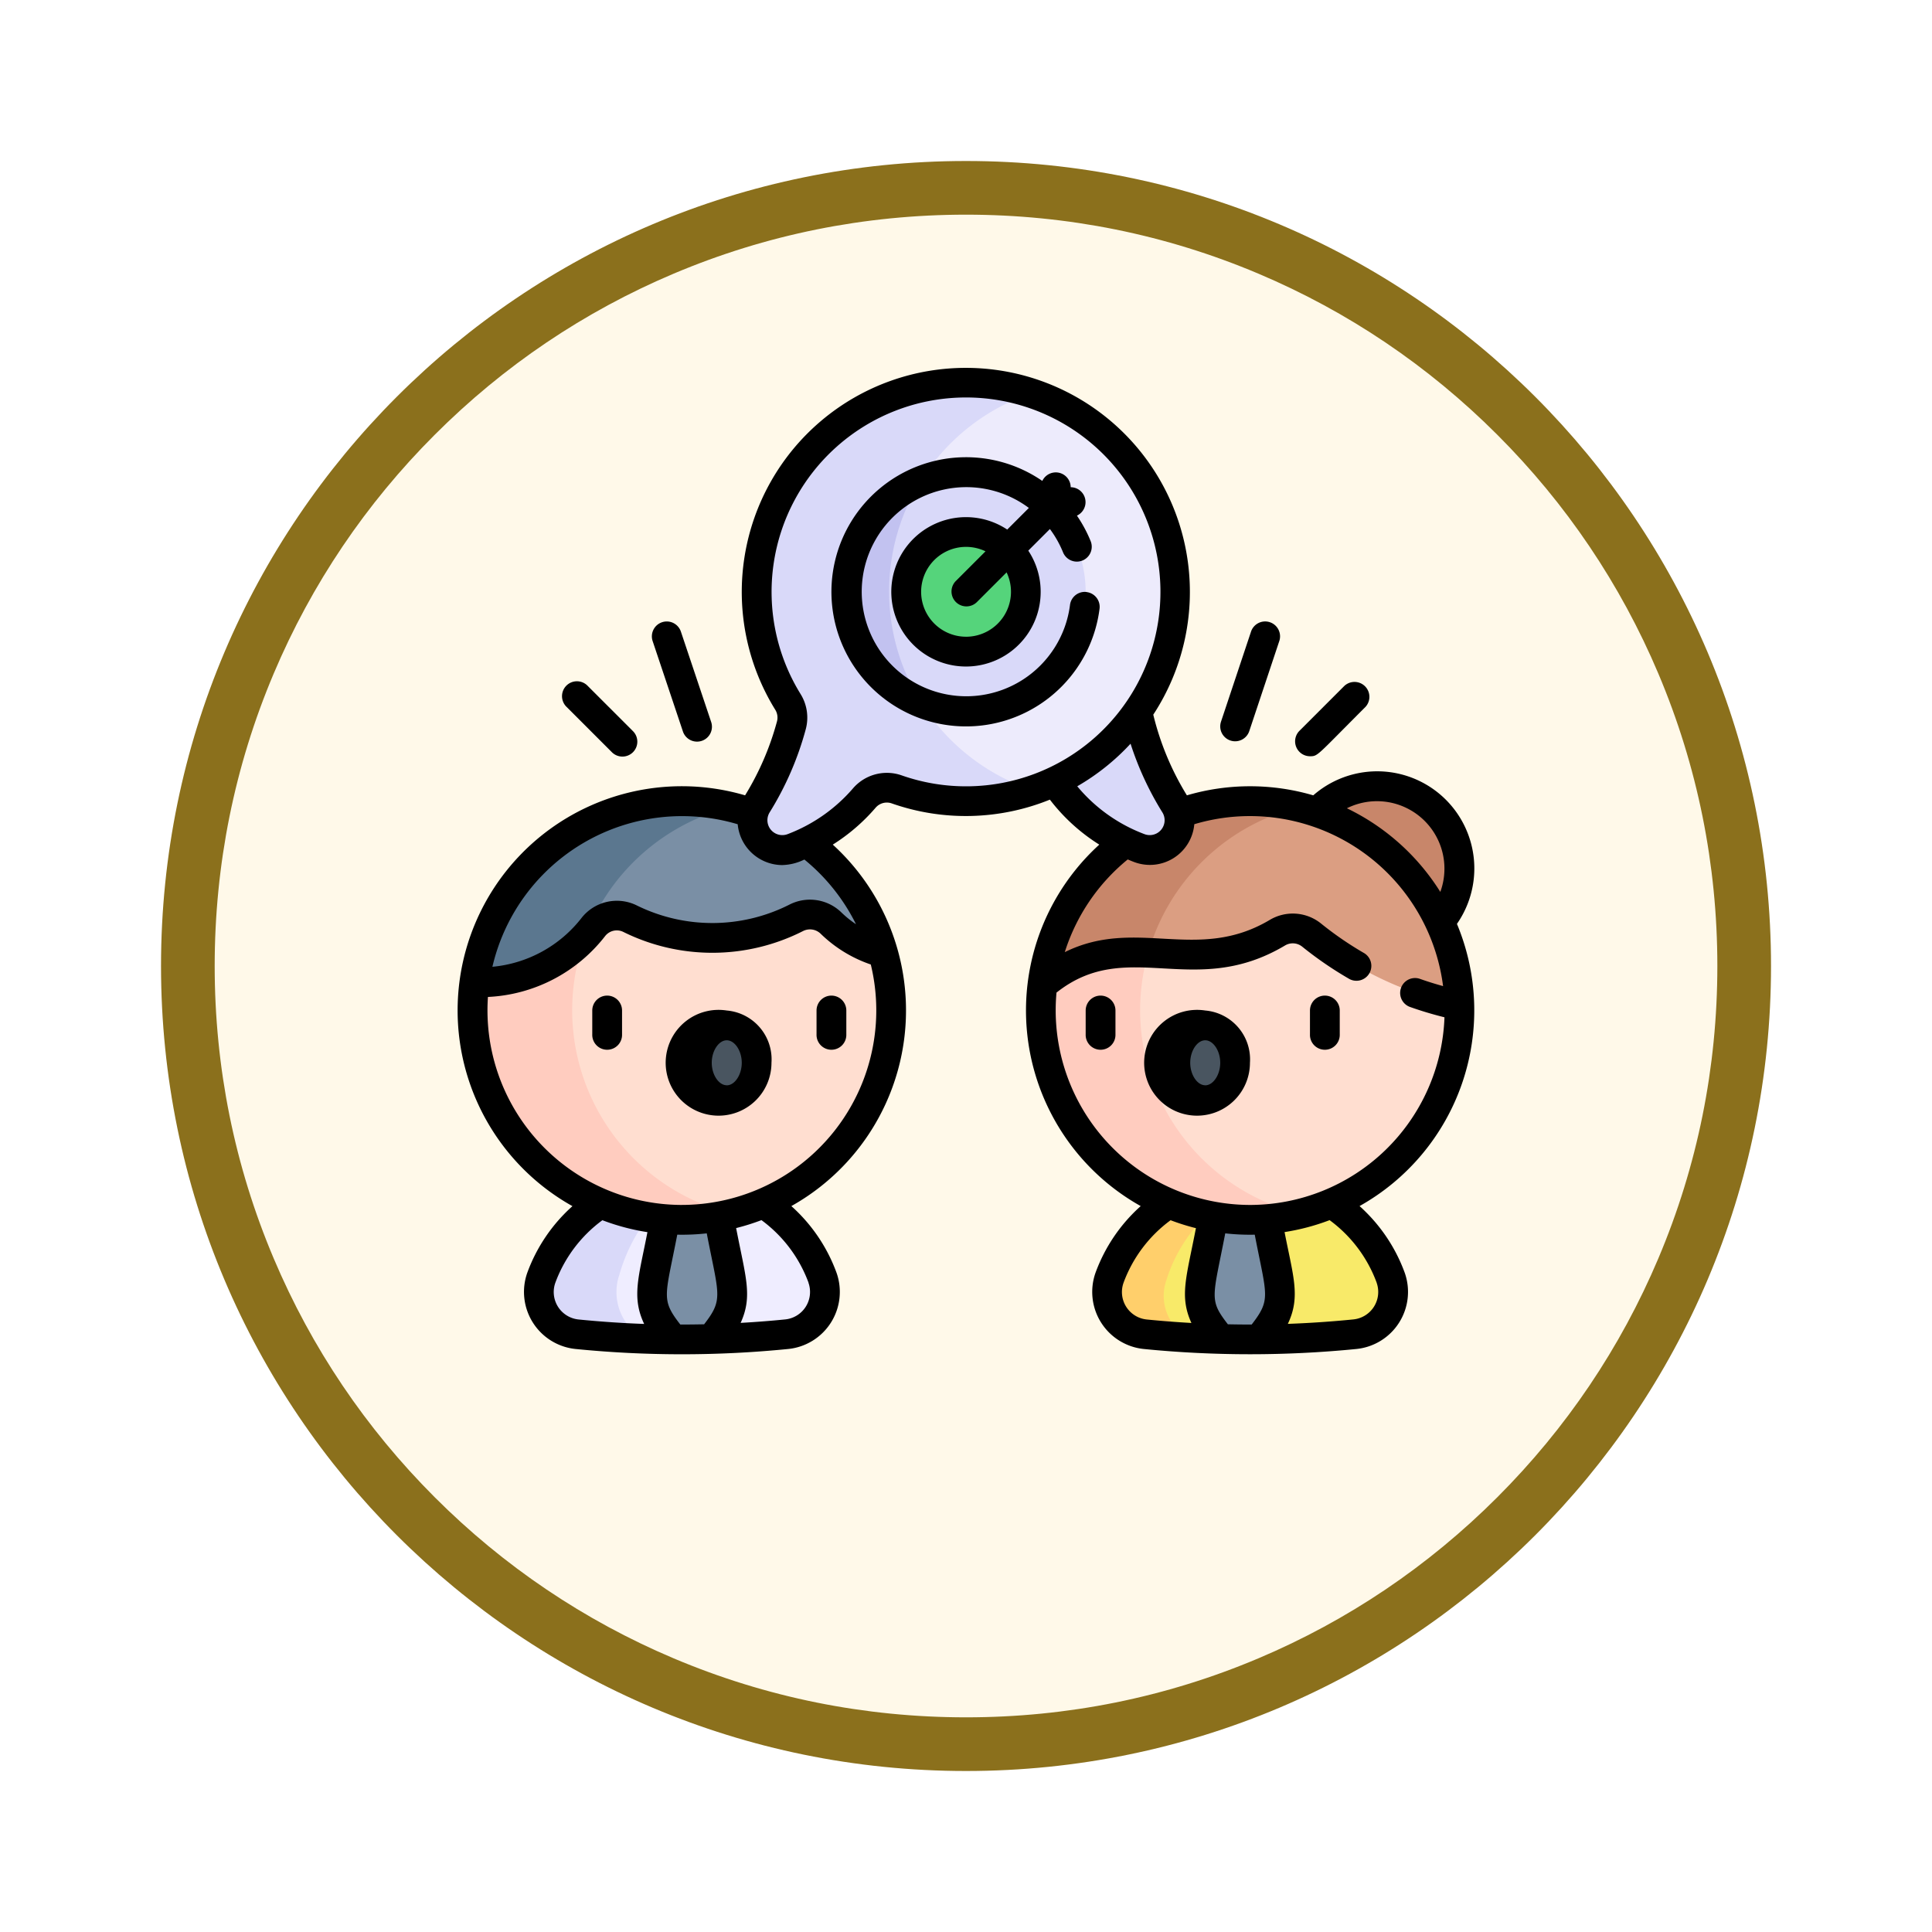 <svg xmlns="http://www.w3.org/2000/svg" xmlns:xlink="http://www.w3.org/1999/xlink" width="108" height="108" viewBox="0 0 108 108">
  <defs>
    <filter id="Trazado_904820" x="0" y="0" width="108" height="108" filterUnits="userSpaceOnUse">
      <feOffset dy="3" input="SourceAlpha"/>
      <feGaussianBlur stdDeviation="3" result="blur"/>
      <feFlood flood-opacity="0.161"/>
      <feComposite operator="in" in2="blur"/>
      <feComposite in="SourceGraphic"/>
    </filter>
  </defs>
  <g id="Grupo_1207552" data-name="Grupo 1207552" transform="translate(-200 -297)">
    <g id="Grupo_1206256" data-name="Grupo 1206256" transform="translate(0 -379)">
      <g id="Grupo_1182739" data-name="Grupo 1182739" transform="translate(-0.227 -102.67)">
        <g id="Grupo_1179560" data-name="Grupo 1179560" transform="translate(-0.227 23)">
          <g id="Grupo_1173787" data-name="Grupo 1173787" transform="translate(209.455 761.67)">
            <g id="Grupo_1171910" data-name="Grupo 1171910" transform="translate(0)">
              <g id="Grupo_1167341" data-name="Grupo 1167341">
                <g id="Grupo_1166792" data-name="Grupo 1166792">
                  <g transform="matrix(1, 0, 0, 1, -9, -6)" filter="url(#Trazado_904820)">
                    <g id="Trazado_904820-2" data-name="Trazado 904820" transform="translate(9 6)" fill="#fff9e9">
                      <path d="M 45 88.5 C 39.127 88.5 33.43 87.35 28.068 85.082 C 22.889 82.891 18.236 79.755 14.241 75.759 C 10.245 71.764 7.109 67.112 4.918 61.932 C 2.65 56.57 1.5 50.873 1.5 45 C 1.5 39.127 2.65 33.43 4.918 28.068 C 7.109 22.889 10.245 18.236 14.241 14.241 C 18.236 10.245 22.889 7.109 28.068 4.918 C 33.43 2.65 39.127 1.5 45 1.5 C 50.873 1.5 56.57 2.65 61.932 4.918 C 67.111 7.109 71.764 10.245 75.759 14.241 C 79.755 18.236 82.891 22.889 85.082 28.068 C 87.35 33.43 88.5 39.127 88.5 45 C 88.5 50.873 87.35 56.57 85.082 61.932 C 82.891 67.112 79.755 71.764 75.759 75.759 C 71.764 79.755 67.111 82.891 61.932 85.082 C 56.57 87.35 50.873 88.5 45 88.5 Z" stroke="none"/>
                      <path d="M 45 3 C 39.329 3 33.829 4.11 28.653 6.299 C 23.652 8.415 19.16 11.443 15.302 15.302 C 11.443 19.16 8.415 23.652 6.299 28.653 C 4.11 33.829 3 39.329 3 45 C 3 50.671 4.11 56.171 6.299 61.347 C 8.415 66.348 11.443 70.84 15.302 74.699 C 19.16 78.557 23.652 81.585 28.653 83.701 C 33.829 85.89 39.329 87 45 87 C 50.671 87 56.171 85.89 61.347 83.701 C 66.348 81.585 70.84 78.557 74.698 74.699 C 78.557 70.84 81.585 66.348 83.701 61.347 C 85.89 56.171 87 50.671 87 45 C 87 39.329 85.89 33.829 83.701 28.653 C 81.585 23.652 78.557 19.16 74.698 15.302 C 70.84 11.443 66.348 8.415 61.347 6.299 C 56.171 4.11 50.671 3 45 3 M 45 0 C 69.853 0 90 20.147 90 45 C 90 69.853 69.853 90 45 90 C 20.147 90 -7.62939453125e-06 69.853 -7.62939453125e-06 45 C -7.62939453125e-06 20.147 20.147 0 45 0 Z" stroke="none" fill="#8b701c"/>
                    </g>
                  </g>
                </g>
              </g>
            </g>
          </g>
        </g>
      </g>
    </g>
    <g id="meta" transform="translate(225.584 310.011)">
      <g id="Grupo_1207550" data-name="Grupo 1207550" transform="translate(0.833 8.348)">
        <path id="Trazado_1078077" data-name="Trazado 1078077" d="M432.838,219.653a4.6,4.6,0,0,1,6.85,6.129Z" transform="translate(-385.621 -195.625)" fill="#c8866a"/>
        <path id="Trazado_1078078" data-name="Trazado 1078078" d="M77.811,425.14q-2.081.208-4.174.267a2,2,0,0,0-2.168.021,7.358,7.358,0,0,1-1.558.007c-5.617-2.365-2.718-5.664,2.437-8.915a8.274,8.274,0,0,1,7.478,5.462A2.376,2.376,0,0,1,77.811,425.14Z" transform="translate(-60.265 -371.928)" fill="#efedff"/>
        <path id="Trazado_1078079" data-name="Trazado 1078079" d="M45.346,421.772a2.973,2.973,0,0,0,1.444,3.6c-.971-.047-2.311-.148-3.79-.3a2.375,2.375,0,0,1-2.014-3.158,8.32,8.32,0,0,1,8.24-5.462A9.413,9.413,0,0,0,45.346,421.772Z" transform="translate(-37.143 -371.862)" fill="#d9d9f9"/>
        <path id="Trazado_1078080" data-name="Trazado 1078080" d="M98.586,431.164l-.672,3.478a3.21,3.21,0,0,0,.58,2.553l.534.691q1.084.009,2.168-.021c0-.025-.056.055.505-.67a3.209,3.209,0,0,0,.58-2.553l-.7-3.621A2.3,2.3,0,0,0,98.586,431.164Z" transform="translate(-87.823 -384.384)" fill="#7a8fa5"/>
        <path id="Trazado_1078081" data-name="Trazado 1078081" d="M357.826,422.222a5.7,5.7,0,0,0-9.237-4.373c-4.374,3.1-7.012,5.128-2.1,7.719.6.037,1.205.062,1.808.08a2,2,0,0,1,2.168.021,34,34,0,0,0,5.348-.289A2.376,2.376,0,0,0,357.826,422.222Z" transform="translate(-306.503 -372.168)" fill="#f8ea69"/>
        <path id="Trazado_1078082" data-name="Trazado 1078082" d="M335.743,416.485a8.589,8.589,0,0,0-5.466,5.587,2.668,2.668,0,0,0,1.2,3.19q-1.184-.07-2.366-.188a2.376,2.376,0,0,1-2.015-3.158A8.3,8.3,0,0,1,335.743,416.485Z" transform="translate(-291.495 -371.863)" fill="#ffcf6b"/>
        <path id="Trazado_1078083" data-name="Trazado 1078083" d="M377.417,431.164l.672,3.478a3.21,3.21,0,0,1-.58,2.553l-.534.691q-1.084.009-2.168-.021c0-.025.055.055-.505-.67a3.209,3.209,0,0,1-.58-2.553l.7-3.621A2.3,2.3,0,0,1,377.417,431.164Z" transform="translate(-333.013 -384.384)" fill="#7a8fa5"/>
        <path id="Trazado_1078084" data-name="Trazado 1078084" d="M58.3,260.821a11.7,11.7,0,0,1-8.924,11.37c-11.354.508-15.39-14.676-5.275-19.86a13.893,13.893,0,0,1,13.748,5.262A11.55,11.55,0,0,1,58.3,260.821Z" transform="translate(-34.892 -225.707)" fill="#ffded0"/>
        <path id="Trazado_1078085" data-name="Trazado 1078085" d="M21.983,274.519A11.71,11.71,0,0,1,7.61,261.566a14.222,14.222,0,0,1,9.1-6.907A11.712,11.712,0,0,0,21.983,274.519Z" transform="translate(-7.5 -228.035)" fill="#ffccbf"/>
        <ellipse id="Elipse_12647" data-name="Elipse 12647" cx="1.672" cy="2.09" rx="1.672" ry="2.09" transform="translate(12.538 35.95)" fill="#495560"/>
        <path id="Trazado_1078086" data-name="Trazado 1078086" d="M77.492,236.86a6.613,6.613,0,0,1-2.91-1.654,1.684,1.684,0,0,0-1.949-.3,10.348,10.348,0,0,1-9.306.038,1.663,1.663,0,0,0-2.034.473c-.131.167-.276.34-.44.516-1.992-4.512,3.153-7.235,8.166-7.218A11.719,11.719,0,0,1,77.492,236.86Z" transform="translate(-54.541 -204.974)" fill="#7a8fa5"/>
        <path id="Trazado_1078087" data-name="Trazado 1078087" d="M22.834,226.013a11.723,11.723,0,0,0-8.166,7.218A8,8,0,0,1,8.461,235.8,11.711,11.711,0,0,1,22.834,226.013Z" transform="translate(-8.354 -202.269)" fill="#5b778f"/>
        <path id="Trazado_1078088" data-name="Trazado 1078088" d="M325.794,270.148c-12.879,1.9-17.375-16.09-4.868-20.225a12.408,12.408,0,0,1,13.788,8.576A11.706,11.706,0,0,1,325.794,270.148Z" transform="translate(-279.55 -223.664)" fill="#ffded0"/>
        <path id="Trazado_1078089" data-name="Trazado 1078089" d="M308.069,271.594a11.71,11.71,0,0,1-14.394-12.8,13.064,13.064,0,0,1,9.526-7.43,11.7,11.7,0,0,0,4.868,20.225Z" transform="translate(-261.826 -225.11)" fill="#ffccbf"/>
        <path id="Trazado_1078090" data-name="Trazado 1078090" d="M359.641,237.54a19.633,19.633,0,0,1-8.271-3.943,1.671,1.671,0,0,0-1.907-.122c-2.637,1.569-4.954,1.214-7.212,1.123-2.641-5.657,2.791-9.54,8.471-8.147A11.716,11.716,0,0,1,359.641,237.54Z" transform="translate(-304.478 -202.706)" fill="#db9e82"/>
        <path id="Trazado_1078091" data-name="Trazado 1078091" d="M308.795,226.016a11.721,11.721,0,0,0-8.471,8.147,7.659,7.659,0,0,0-5.922,1.8A11.708,11.708,0,0,1,308.795,226.016Z" transform="translate(-262.552 -202.27)" fill="#c8866a"/>
        <ellipse id="Elipse_12648" data-name="Elipse 12648" cx="1.672" cy="2.09" rx="1.672" ry="2.09" transform="translate(39.285 35.95)" fill="#495560"/>
        <path id="Trazado_1078092" data-name="Trazado 1078092" d="M300.769,184.607a9.842,9.842,0,0,0,4.718,3.732,1.665,1.665,0,0,0,1.986-2.45,16.467,16.467,0,0,1-2.1-5.157,4.219,4.219,0,0,0-4.608,3.875Z" transform="translate(-268.213 -162.301)" fill="#d9d9f9"/>
        <path id="Trazado_1078093" data-name="Trazado 1078093" d="M198.166,31.16a11.746,11.746,0,0,1-8,11c-16.512,1.113-16.506-23.408,0-22.2A11.705,11.705,0,0,1,198.166,31.16Z" transform="translate(-158.881 -19.347)" fill="#edebfc"/>
        <path id="Trazado_1078094" data-name="Trazado 1078094" d="M164.057,37.638a11.528,11.528,0,0,1-7.578-.052,1.656,1.656,0,0,0-1.8.476,9.952,9.952,0,0,1-3.993,2.8,1.666,1.666,0,0,1-2.008-2.44,16.515,16.515,0,0,0,1.916-4.409,1.663,1.663,0,0,0-.184-1.31,11.7,11.7,0,0,1,13.651-17.267,11.7,11.7,0,0,0,0,22.2Z" transform="translate(-132.772 -14.829)" fill="#d9d9f9"/>
        <path id="Trazado_1078095" data-name="Trazado 1078095" d="M212.662,66.724a6.694,6.694,0,0,1-9.2,6.2,7.016,7.016,0,0,1-.016-12.392A6.693,6.693,0,0,1,212.662,66.724Z" transform="translate(-178.391 -55.014)" fill="#d9d9f9"/>
        <path id="Trazado_1078096" data-name="Trazado 1078096" d="M199.967,76.931a6.694,6.694,0,0,1-.016-12.392A11.676,11.676,0,0,0,199.967,76.931Z" transform="translate(-174.895 -59.021)" fill="#c2c2f0"/>
        <circle id="Elipse_12649" data-name="Elipse 12649" cx="3.343" cy="3.343" r="3.343" transform="translate(24.24 8.367)" fill="#55d47b"/>
      </g>
      <g id="Grupo_1207551" data-name="Grupo 1207551" transform="translate(0 7.538)">
        <path id="Trazado_1078097" data-name="Trazado 1078097" d="M68.6,323.773a.833.833,0,0,0-.833.833v1.332a.833.833,0,1,0,1.665,0v-1.332A.833.833,0,0,0,68.6,323.773Z" transform="translate(-60.243 -288.667)"/>
        <path id="Trazado_1078098" data-name="Trazado 1078098" d="M181.54,323.773a.833.833,0,0,0-.833.833v1.332a.833.833,0,1,0,1.665,0v-1.332A.833.833,0,0,0,181.54,323.773Z" transform="translate(-160.646 -288.667)"/>
        <path id="Trazado_1078099" data-name="Trazado 1078099" d="M115.446,331.3a2.957,2.957,0,1,0,2.5,2.922A2.741,2.741,0,0,0,115.446,331.3Zm0,4.179c-.447,0-.839-.587-.839-1.257s.392-1.257.839-1.257.839.587.839,1.257S115.893,335.482,115.446,335.482Z" transform="translate(-100.404 -295.361)"/>
        <path id="Trazado_1078100" data-name="Trazado 1078100" d="M430.011,323.773a.833.833,0,0,0-.833.833v1.332a.833.833,0,1,0,1.665,0v-1.332A.833.833,0,0,0,430.011,323.773Z" transform="translate(-381.534 -288.667)"/>
        <path id="Trazado_1078101" data-name="Trazado 1078101" d="M317.069,323.773a.833.833,0,0,0-.833.833v1.332a.833.833,0,1,0,1.665,0v-1.332A.833.833,0,0,0,317.069,323.773Z" transform="translate(-281.13 -288.667)"/>
        <path id="Trazado_1078102" data-name="Trazado 1078102" d="M356.387,331.3a2.957,2.957,0,1,0,2.5,2.922A2.741,2.741,0,0,0,356.387,331.3Zm0,4.179c-.447,0-.839-.587-.839-1.257s.392-1.257.839-1.257.839.587.839,1.257S356.834,335.482,356.387,335.482Z" transform="translate(-314.598 -295.361)"/>
        <path id="Trazado_1078103" data-name="Trazado 1078103" d="M55.859,38.636a5.429,5.429,0,0,0-8.031-7.187,12.54,12.54,0,0,0-7.064,0,15.593,15.593,0,0,1-1.879-4.51,12.525,12.525,0,1,0-21.126-.265.832.832,0,0,1,.088.654,15.691,15.691,0,0,1-1.78,4.121A12.533,12.533,0,0,0,6.416,54.413a9.252,9.252,0,0,0-2.523,3.719A3.208,3.208,0,0,0,6.607,62.4a60,60,0,0,0,11.855,0,3.208,3.208,0,0,0,2.714-4.271,9.255,9.255,0,0,0-2.523-3.719,12.538,12.538,0,0,0,2.316-20.206,10.614,10.614,0,0,0,2.4-2.07.827.827,0,0,1,.9-.233,12.508,12.508,0,0,0,8.836-.212,10.508,10.508,0,0,0,2.762,2.515,12.533,12.533,0,0,0,2.315,20.206,9.255,9.255,0,0,0-2.523,3.719A3.208,3.208,0,0,0,38.369,62.4a60.378,60.378,0,0,0,11.855,0,3.207,3.207,0,0,0,2.714-4.271,9.253,9.253,0,0,0-2.523-3.719,12.54,12.54,0,0,0,5.444-15.777Zm-.928-1.788a12.622,12.622,0,0,0-5.223-4.676A3.771,3.771,0,0,1,54.93,36.847ZM5.458,58.7A7.586,7.586,0,0,1,8.09,55.2a12.426,12.426,0,0,0,2.518.667c-.482,2.492-.9,3.615-.183,5.131q-1.831-.066-3.652-.248A1.543,1.543,0,0,1,5.458,58.7Zm8.466-2.766c.674,3.487.942,3.677-.147,5.084q-.665.014-1.331.014c-1.1-1.419-.843-1.548-.171-5.024A12.426,12.426,0,0,0,13.924,55.934ZM19.611,58.7A1.543,1.543,0,0,1,18.3,60.746q-1.238.124-2.482.193c.683-1.5.28-2.544-.252-5.3a12.424,12.424,0,0,0,1.416-.444,7.585,7.585,0,0,1,2.632,3.5Zm-7.076-4.354A10.88,10.88,0,0,1,1.692,42.719a8.815,8.815,0,0,0,6.549-3.4.826.826,0,0,1,1.017-.236,11.2,11.2,0,0,0,10.048-.047.855.855,0,0,1,.988.152,7.457,7.457,0,0,0,2.8,1.717,10.875,10.875,0,0,1-10.557,13.44Zm9.734-15.691A5.747,5.747,0,0,1,21.456,38a2.518,2.518,0,0,0-2.911-.442,9.548,9.548,0,0,1-8.565.029,2.512,2.512,0,0,0-3.051.71,7.146,7.146,0,0,1-4.987,2.736,10.883,10.883,0,0,1,13.712-7.968,2.515,2.515,0,0,0,2.474,2.282,2.951,2.951,0,0,0,1.253-.31,10.908,10.908,0,0,1,2.887,3.619Zm2.548-8.323a2.5,2.5,0,0,0-2.711.719,9.07,9.07,0,0,1-3.662,2.567.833.833,0,0,1-1-1.224,17.361,17.361,0,0,0,2.012-4.632,2.5,2.5,0,0,0-.281-1.965,10.869,10.869,0,1,1,5.642,4.535Zm9.818.611a12.684,12.684,0,0,0,2.98-2.381,17.291,17.291,0,0,0,1.771,3.827.832.832,0,0,1-.983,1.233,9,9,0,0,1-3.768-2.679ZM37.221,58.7a7.587,7.587,0,0,1,2.632-3.5,12.4,12.4,0,0,0,1.416.444c-.53,2.744-.935,3.8-.252,5.3q-1.243-.07-2.482-.193A1.543,1.543,0,0,1,37.221,58.7Zm7.336-2.692c.666,3.447.926,3.6-.172,5.024q-.665,0-1.33-.014c-1.073-1.387-.845-1.472-.147-5.084a12.4,12.4,0,0,0,1.649.074ZM51.373,58.7a1.543,1.543,0,0,1-1.314,2.046q-1.82.182-3.652.248c.721-1.518.3-2.646-.183-5.131a12.423,12.423,0,0,0,2.518-.667,7.586,7.586,0,0,1,2.632,3.5ZM44.3,54.346A10.879,10.879,0,0,1,33.475,42.476c3.956-3.137,7.666.406,12.768-2.63a.842.842,0,0,1,.957.054,20.515,20.515,0,0,0,2.6,1.788.833.833,0,1,0,.836-1.44,18.854,18.854,0,0,1-2.385-1.643,2.514,2.514,0,0,0-2.856-.191c-4.051,2.41-7.448-.184-11.457,1.8a10.936,10.936,0,0,1,3.519-5.182c.119.05.237.1.358.145a2.492,2.492,0,0,0,3.363-2.114,10.883,10.883,0,0,1,13.907,9.05c-.442-.122-.881-.258-1.311-.411a.833.833,0,0,0-.558,1.569c.637.227,1.289.423,1.947.585A10.882,10.882,0,0,1,44.3,54.346Z" transform="translate(0 -7.538)"/>
        <path id="Trazado_1078104" data-name="Trazado 1078104" d="M202.5,60.244a.834.834,0,0,0-.929.723,5.845,5.845,0,1,1-2.3-5.422l-1.209,1.209a4.175,4.175,0,1,0,1.177,1.178l1.208-1.208a5.9,5.9,0,0,1,.74,1.316.833.833,0,0,0,1.544-.625,7.6,7.6,0,0,0-.773-1.44.833.833,0,0,0-.349-1.588l0,0a.833.833,0,0,0-1.586-.352,7.524,7.524,0,1,0,3.2,7.142.833.833,0,0,0-.723-.929Zm-6.738,2.5a2.511,2.511,0,1,1,1.086-4.774l-1.675,1.675a.833.833,0,0,0,1.178,1.177l1.675-1.675A2.514,2.514,0,0,1,195.757,62.745Z" transform="translate(-167.341 -47.7)"/>
        <path id="Trazado_1078105" data-name="Trazado 1078105" d="M99.6,141.647a.833.833,0,1,0,1.58-.527L99.5,136.105a.833.833,0,1,0-1.58.527Z" transform="translate(-87.015 -121.326)"/>
        <path id="Trazado_1078106" data-name="Trazado 1078106" d="M55.458,169.585a.833.833,0,1,0,1.178-1.177L54.128,165.9a.833.833,0,1,0-1.178,1.177Z" transform="translate(-46.855 -148.103)"/>
        <path id="Trazado_1078107" data-name="Trazado 1078107" d="M384.569,142.172a.833.833,0,0,0,1.053-.527l1.672-5.015a.833.833,0,1,0-1.58-.527l-1.672,5.015A.833.833,0,0,0,384.569,142.172Z" transform="translate(-341.371 -121.325)"/>
        <path id="Trazado_1078108" data-name="Trazado 1078108" d="M422.473,169.829c.461,0,.359-.014,3.1-2.751a.833.833,0,0,0-1.178-1.177l-2.508,2.508A.834.834,0,0,0,422.473,169.829Z" transform="translate(-374.833 -148.103)"/>
      </g>
    </g>
  </g>
</svg>
